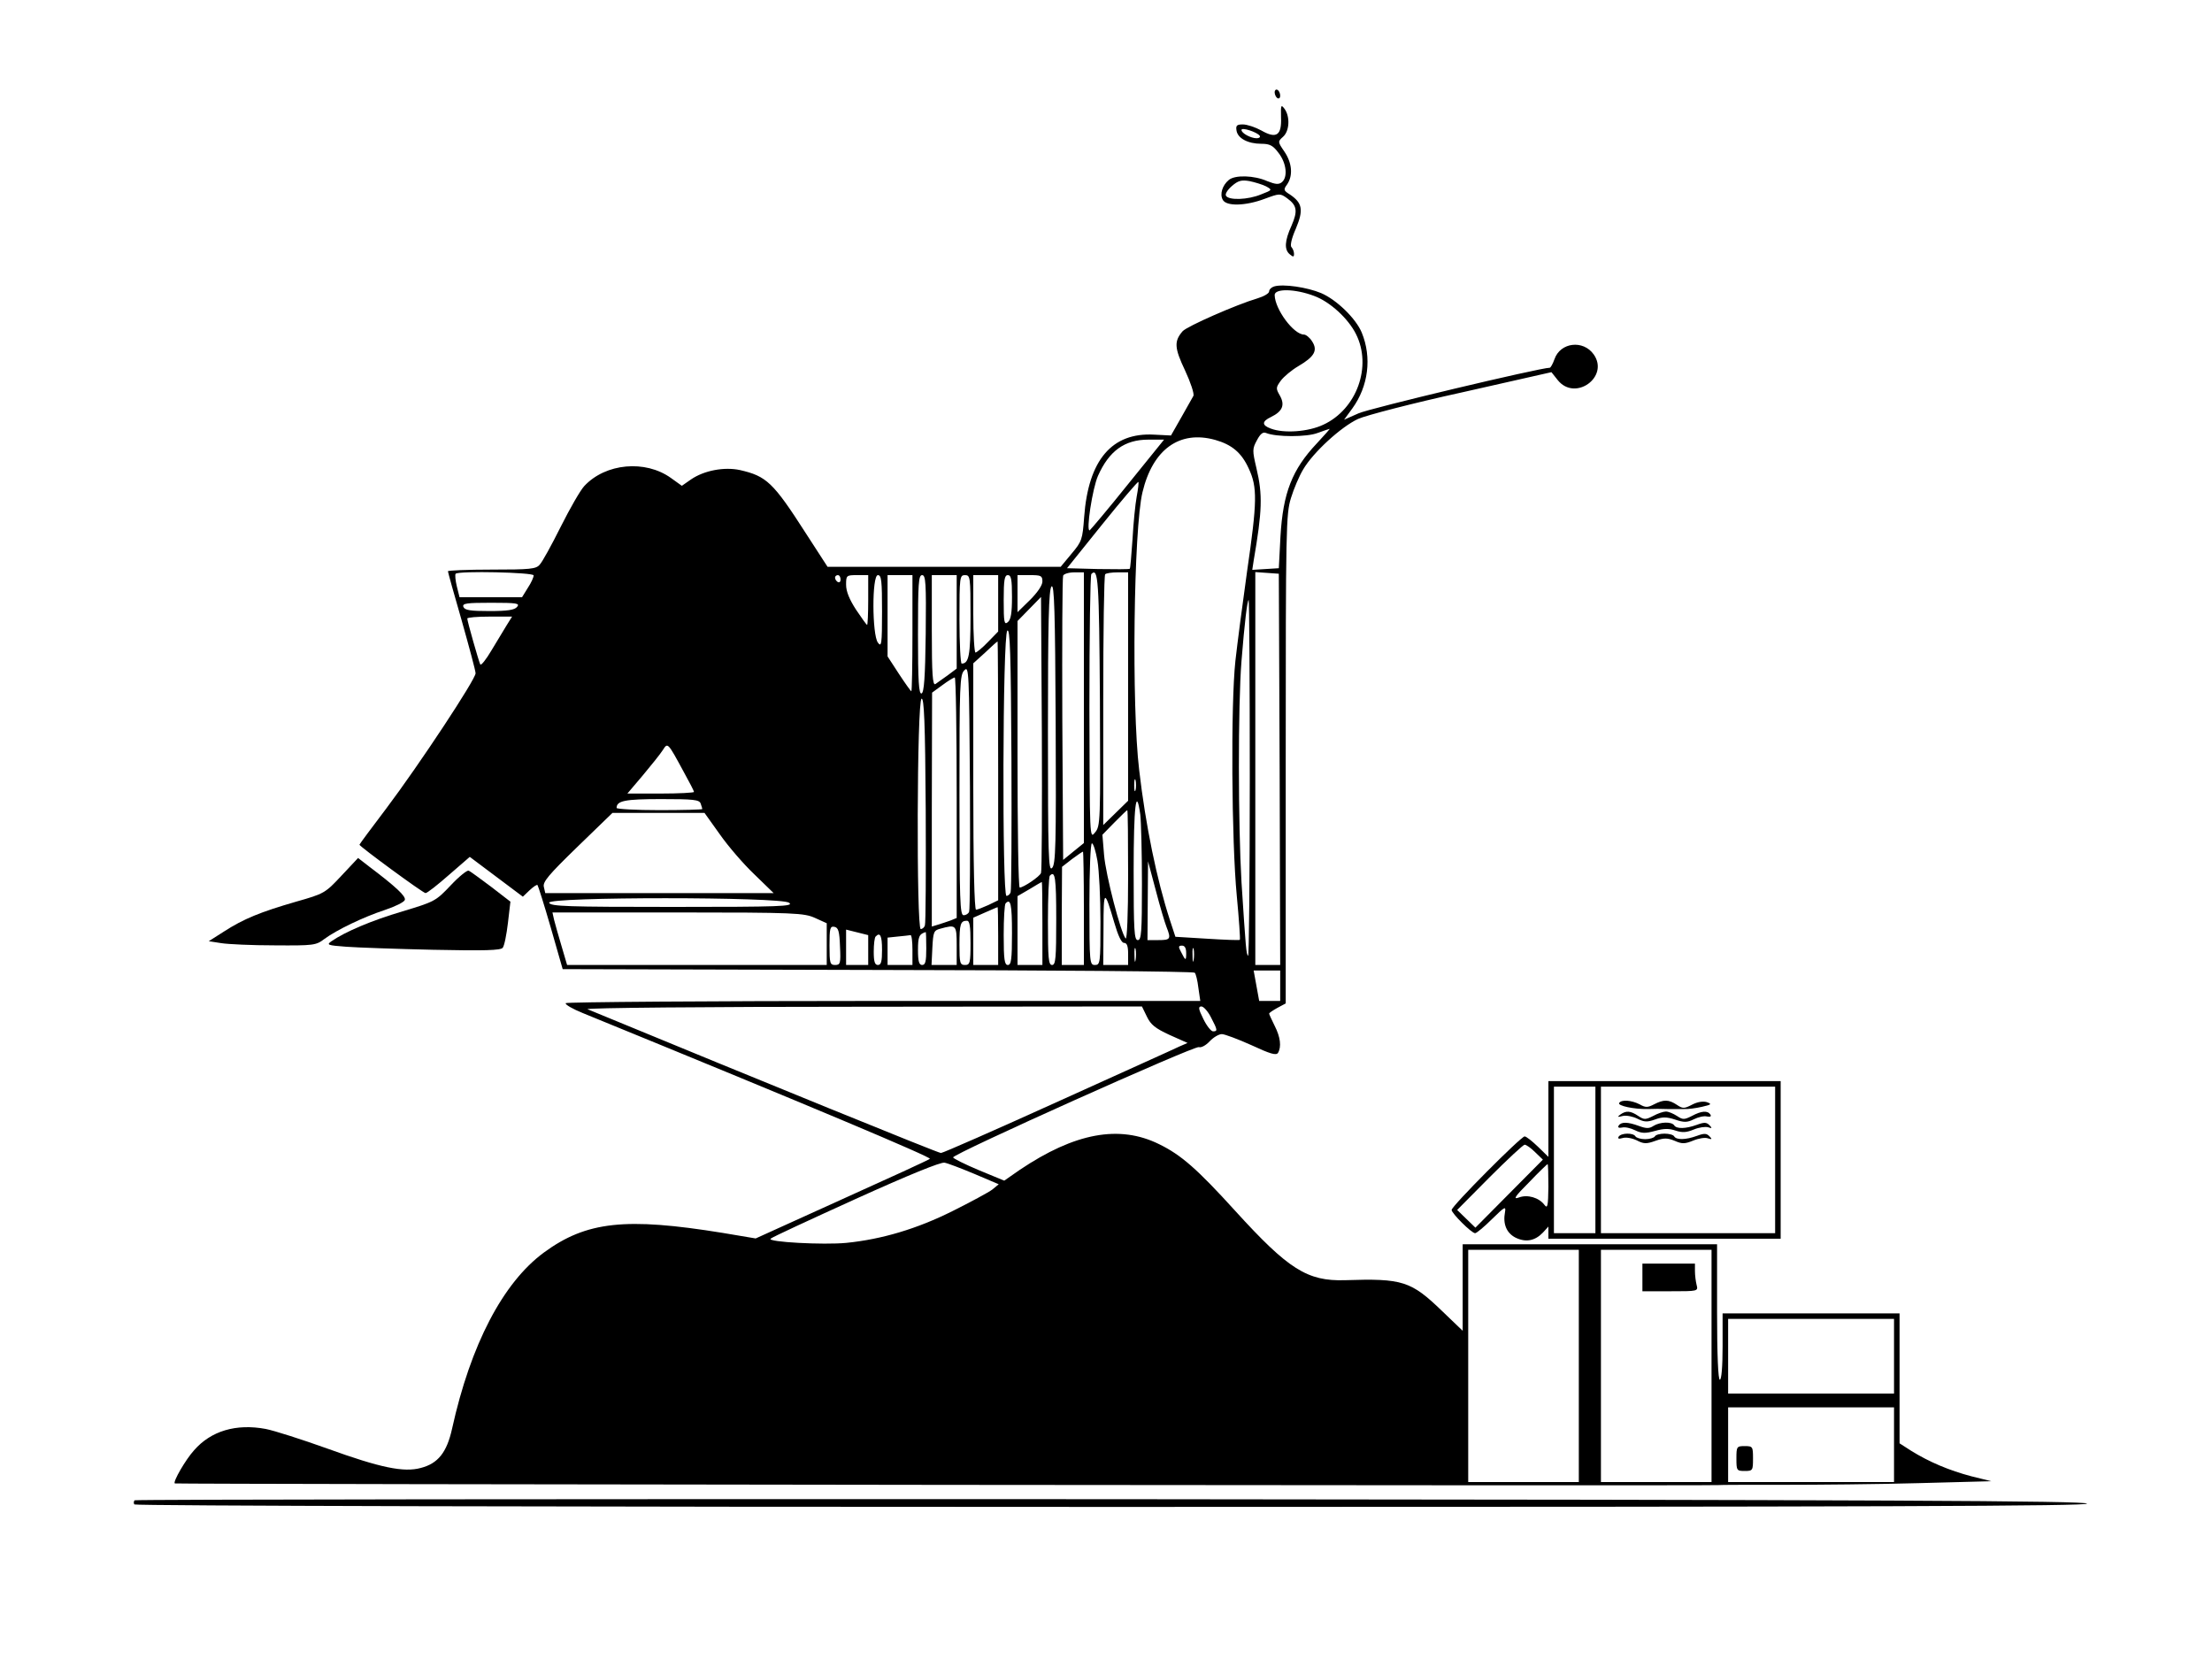<?xml version="1.0" standalone="no"?>
<!DOCTYPE svg PUBLIC "-//W3C//DTD SVG 20010904//EN"
 "http://www.w3.org/TR/2001/REC-SVG-20010904/DTD/svg10.dtd">
<svg version="1.0" xmlns="http://www.w3.org/2000/svg"
 width="800pt" height="600pt" viewBox="0 0 800 600"
 preserveAspectRatio="xMidYMid meet">

<g transform="translate(0,600) scale(0.1,-0.1)"
fill="#000000" stroke="none">
<path d="M4610 5666 c0 -8 5 -18 10 -21 6 -3 10 1 10 9 0 8 -4 18 -10 21 -5 3
-10 -1 -10 -9z"/>
<path d="M4633 5576 c3 -66 -17 -79 -71 -48 -22 12 -52 22 -67 22 -22 0 -26
-4 -23 -22 4 -28 41 -48 90 -48 30 0 42 -6 62 -33 29 -37 34 -88 12 -106 -11
-9 -23 -8 -53 4 -47 21 -117 23 -139 4 -23 -19 -33 -51 -22 -71 12 -25 83 -23
152 3 54 20 56 20 81 2 36 -26 39 -46 16 -99 -25 -55 -27 -87 -6 -104 12 -10
15 -10 15 2 0 8 -4 18 -9 24 -6 5 0 32 16 68 28 67 23 92 -21 122 -24 15 -25
18 -11 37 22 32 18 78 -10 119 -24 35 -24 36 -5 53 24 21 26 73 6 101 -13 17
-14 15 -13 -30z m-77 -67 c3 -5 -2 -9 -11 -9 -21 0 -55 18 -55 30 0 11 57 -8
66 -21z m23 -183 c23 -13 23 -13 -18 -29 -48 -20 -117 -22 -127 -5 -4 6 5 21
21 35 23 20 35 23 64 18 19 -4 46 -12 60 -19z"/>
<path d="M4608 4964 c-10 -3 -18 -11 -18 -18 0 -7 -19 -18 -42 -25 -75 -22
-255 -101 -271 -119 -31 -36 -30 -60 9 -142 20 -43 34 -85 30 -92 -4 -7 -24
-42 -44 -78 l-37 -65 -60 3 c-154 9 -239 -92 -254 -298 -6 -81 -8 -88 -46
-133 l-39 -47 -421 0 -422 0 -79 122 c-118 184 -142 206 -238 228 -56 12 -129
-1 -177 -34 l-33 -23 -39 28 c-93 67 -237 54 -314 -29 -14 -15 -52 -81 -85
-147 -33 -66 -67 -128 -76 -137 -13 -16 -35 -18 -174 -18 -87 0 -158 -3 -158
-6 0 -3 22 -83 50 -179 27 -96 50 -181 50 -190 0 -22 -204 -331 -323 -489 -53
-70 -97 -129 -97 -131 0 -6 230 -175 239 -175 6 0 44 30 85 66 l75 65 96 -72
96 -72 24 23 c14 13 27 22 29 19 2 -2 24 -71 48 -154 l43 -150 1140 -3 c626
-1 1142 -5 1146 -10 4 -4 10 -28 13 -54 l7 -48 -1145 0 c-630 0 -1147 -4
-1150 -8 -3 -5 25 -21 62 -36 827 -338 1261 -521 1255 -527 -4 -4 -148 -70
-319 -147 l-311 -141 -119 20 c-351 57 -493 42 -647 -71 -148 -109 -265 -333
-332 -637 -19 -86 -51 -126 -113 -142 -62 -17 -147 1 -338 70 -92 33 -192 65
-223 71 -107 20 -198 -7 -259 -77 -31 -34 -77 -114 -70 -120 3 -3 5566 -9
5583 -6 6 1 111 1 235 1 124 0 343 2 488 6 l264 7 -73 18 c-79 21 -151 51
-217 92 l-42 27 0 235 0 235 -320 0 -320 0 0 -120 c0 -73 -4 -120 -10 -120 -6
0 -10 88 -10 245 l0 245 -460 0 -460 0 0 -157 0 -156 -74 71 c-113 109 -143
119 -352 112 -136 -4 -204 39 -396 250 -138 152 -196 203 -276 242 -144 71
-305 41 -504 -93 l-56 -39 -92 38 c-50 21 -92 42 -93 46 -3 12 873 405 889
399 8 -3 25 6 39 21 13 14 33 26 44 26 10 0 58 -18 107 -40 67 -31 89 -38 96
-28 13 22 9 57 -12 98 -11 22 -20 42 -20 44 0 3 14 12 30 21 l30 16 0 883 c0
838 1 887 19 945 10 33 30 80 44 103 36 62 138 155 199 183 29 13 198 57 376
96 l323 73 23 -29 c63 -78 187 12 130 93 -38 54 -121 44 -142 -17 -6 -17 -14
-31 -17 -31 -35 0 -653 -147 -692 -165 l-52 -23 30 41 c58 80 71 184 34 274
-21 51 -91 119 -147 143 -50 21 -137 34 -170 24z m144 -34 c58 -21 124 -82
152 -138 59 -117 3 -272 -118 -328 -55 -26 -143 -32 -190 -14 -33 12 -33 26 1
42 41 20 51 43 32 77 -15 26 -15 29 3 54 11 15 40 39 64 53 58 34 71 57 49 90
-8 13 -22 24 -29 24 -37 0 -105 91 -106 143 0 24 73 23 142 -3z m11 -533 c-90
-95 -123 -180 -132 -337 l-6 -115 -48 -3 -48 -3 5 33 c31 181 33 238 10 335
-15 64 -15 70 2 101 12 23 22 31 33 26 37 -15 147 -15 186 0 22 8 42 15 44 15
2 1 -19 -23 -46 -52z m-368 12 c60 -17 95 -46 121 -103 32 -68 31 -119 -6
-374 -16 -114 -35 -259 -42 -322 -17 -156 -14 -652 5 -850 8 -85 13 -157 11
-159 -2 -2 -55 0 -118 4 l-115 7 -20 61 c-47 144 -88 343 -111 542 -28 232
-20 873 12 1005 37 155 134 225 263 189z m-316 -161 c-72 -90 -135 -164 -138
-166 -14 -5 10 152 30 197 40 90 96 131 182 131 l57 0 -131 -162z m32 -44 c-5
-27 -12 -96 -15 -153 -4 -58 -8 -106 -10 -108 -2 -2 -54 -2 -115 -1 l-112 3
127 158 c70 87 129 156 131 154 2 -2 -1 -26 -6 -53z m-2181 -285 c0 -7 -9 -27
-21 -45 l-21 -34 -113 0 -113 0 -10 40 c-5 21 -7 42 -4 45 11 11 282 5 282 -6z
m1990 -478 l0 -490 -37 -30 -38 -31 -3 507 c-1 280 0 514 3 521 2 6 20 12 40
12 l35 0 0 -489z m58 27 c2 -441 2 -456 -18 -479 -19 -24 -19 -23 -20 452 0
262 3 479 7 483 25 25 28 -20 31 -456z m102 49 l0 -413 -45 -44 -45 -44 0 450
c0 248 3 454 7 457 3 4 24 7 45 7 l38 0 0 -413z m548 -299 l2 -708 -45 0 -45
0 0 711 0 710 43 -3 42 -3 3 -707z m-1588 686 c0 -8 -4 -12 -10 -9 -5 3 -10
10 -10 16 0 5 5 9 10 9 6 0 10 -7 10 -16z m100 -74 c0 -49 -2 -90 -4 -90 -2 0
-20 25 -40 55 -24 37 -36 66 -36 90 0 34 1 35 40 35 l40 0 0 -90z m50 -42 c0
-118 -2 -130 -15 -112 -21 28 -22 244 0 244 13 0 15 -21 15 -132z m110 -78 c0
-115 -2 -210 -4 -210 -2 0 -22 28 -45 63 l-41 63 0 147 0 147 45 0 45 0 0
-210z m48 -2 c-2 -158 -6 -212 -15 -216 -10 -3 -13 44 -13 212 0 187 2 216 15
216 13 0 15 -28 13 -212z m112 43 l0 -169 -32 -24 c-18 -13 -39 -28 -45 -32
-10 -6 -13 36 -13 193 l0 201 45 0 45 0 0 -169z m50 21 c0 -142 -6 -172 -32
-172 -4 0 -8 72 -8 160 0 153 1 160 20 160 19 0 20 -7 20 -148z m100 46 l0
-102 -37 -38 c-20 -21 -41 -38 -45 -38 -4 0 -8 63 -8 140 l0 140 45 0 45 0 0
-102z m50 23 c0 -58 -4 -82 -15 -91 -13 -11 -15 -1 -15 79 0 74 3 91 15 91 12
0 15 -15 15 -79z m110 56 c0 -14 -18 -40 -45 -67 l-45 -44 0 67 0 67 45 0 c40
0 45 -2 45 -23z m35 -1036 c-13 -14 -15 40 -15 495 0 395 3 513 13 523 10 10
13 -90 15 -496 2 -441 0 -509 -13 -522z m-40 -18 c-4 -13 -64 -53 -77 -53 -5
0 -8 217 -8 482 l0 482 43 44 42 43 3 -493 c1 -271 0 -499 -3 -505z m755 340
c0 -355 -3 -644 -6 -640 -7 7 -8 22 -24 267 -12 207 -13 636 0 799 11 138 21
221 26 221 2 0 4 -291 4 -647z m-2650 622 c-9 -11 -34 -15 -100 -15 -69 0 -89
3 -94 15 -5 13 11 15 101 15 93 0 104 -2 93 -15z m-38 -67 c-11 -18 -36 -59
-55 -91 -19 -32 -37 -55 -40 -50 -5 9 -47 156 -47 166 0 4 36 7 81 7 l81 0
-20 -32z m1823 -965 c-2 -7 -9 -13 -15 -13 -16 0 -14 942 3 959 10 10 13 -83
15 -461 1 -260 0 -479 -3 -485z m-45 439 l0 -468 -35 -17 c-20 -9 -40 -17 -45
-17 -6 0 -10 166 -10 445 l0 446 43 39 c23 22 43 40 45 40 1 0 2 -211 2 -468z
m-105 -509 c-2 -7 -11 -13 -20 -13 -13 0 -15 51 -15 434 0 401 1 436 18 452
16 17 17 -3 20 -422 1 -241 0 -445 -3 -451z m-45 412 l0 -435 -22 -9 c-13 -5
-33 -11 -45 -15 l-23 -7 0 423 1 423 37 27 c20 15 40 27 45 28 4 0 7 -196 7
-435z m-115 -462 c-2 -7 -9 -13 -15 -13 -16 0 -14 827 3 833 9 3 13 -83 15
-402 1 -223 0 -412 -3 -418z m-872 555 c20 -36 37 -69 37 -72 0 -3 -54 -6
-121 -6 l-120 0 56 66 c31 37 63 77 72 91 18 28 17 30 76 -79z m1634 -65 c-3
-10 -5 -2 -5 17 0 19 2 27 5 18 2 -10 2 -26 0 -35z m-1573 -49 c3 -9 6 -18 6
-20 0 -2 -70 -4 -155 -4 -85 0 -155 4 -155 8 0 26 30 32 161 32 116 0 138 -2
143 -16z m1590 -40 c3 -26 6 -138 6 -250 0 -175 -2 -204 -15 -204 -13 0 -15
34 -15 250 0 234 9 311 24 204z m-44 -221 c0 -141 -4 -233 -9 -227 -17 18 -72
229 -78 302 l-6 73 44 45 c24 24 44 44 46 44 2 0 3 -107 3 -237z m-1477 150
c30 -43 86 -108 125 -145 l70 -68 -413 0 -413 0 -5 22 c-5 18 16 43 121 145
l127 123 167 0 166 0 55 -77z m1366 -96 c6 -35 11 -134 11 -220 0 -150 -1
-157 -20 -157 -19 0 -20 7 -20 220 0 123 4 220 9 220 5 0 14 -28 20 -63z m-49
-172 l0 -205 -40 0 -40 0 0 178 1 177 36 28 c20 15 38 27 40 27 1 0 3 -92 3
-205z m299 -68 c17 -43 14 -47 -29 -47 l-40 0 1 143 1 142 28 -105 c15 -58 33
-118 39 -133z m-399 28 c0 -140 -2 -165 -15 -165 -13 0 -15 24 -15 158 0 87 3
162 7 165 19 20 23 -7 23 -158z m-50 -15 l0 -150 -45 0 -45 0 0 124 0 125 43
25 c23 14 43 26 45 26 1 0 2 -67 2 -150z m260 3 c14 -48 26 -73 35 -73 11 0
15 -12 15 -40 l0 -40 -45 0 -45 0 1 133 c0 142 3 143 39 20z m-1176 72 c18
-13 -31 -15 -421 -15 -383 0 -442 2 -447 15 -8 22 839 22 868 0z m806 -110 c0
-96 -3 -115 -15 -115 -12 0 -15 19 -15 108 0 60 3 112 7 115 18 19 23 -3 23
-108z m-50 -10 l0 -105 -45 0 -45 0 0 85 0 86 43 19 c23 10 43 19 45 19 1 1 2
-46 2 -104z m-662 65 l42 -19 0 -76 0 -75 -470 0 -469 0 -20 68 c-11 37 -23
79 -27 95 l-6 27 453 0 c427 0 457 -2 497 -20z m562 -90 c0 -73 -2 -80 -20
-80 -18 0 -20 7 -20 73 0 76 4 87 27 87 10 0 13 -20 13 -80z m-472 -13 c3 -62
1 -67 -18 -67 -18 0 -20 6 -20 71 0 62 2 70 18 67 14 -3 18 -16 20 -71z m422
3 l0 -70 -45 0 -46 0 3 62 c3 57 5 63 28 69 58 16 60 15 60 -61z m-320 -16 l0
-54 -40 0 -40 0 0 64 0 64 40 -10 40 -10 0 -54z m210 6 c0 -47 -3 -60 -15 -60
-11 0 -15 13 -15 54 0 48 4 58 28 65 1 1 2 -26 2 -59z m-160 -5 c0 -42 -3 -55
-15 -55 -11 0 -15 12 -15 48 0 27 3 52 7 55 16 17 23 3 23 -48z m110 0 l0 -55
-45 0 -45 0 0 49 0 50 38 4 c20 2 40 4 45 5 4 1 7 -23 7 -53z m807 -37 c-2
-13 -4 -5 -4 17 -1 22 1 32 4 23 2 -10 2 -28 0 -40z m183 25 c0 -29 -2 -29
-19 5 -10 18 -9 22 4 22 10 0 15 -9 15 -27z m27 -25 c-2 -13 -4 -5 -4 17 -1
22 1 32 4 23 2 -10 2 -28 0 -40z m313 -93 l0 -55 -38 0 -38 0 -10 55 -10 55
48 0 48 0 0 -55z m-482 -112 c14 -29 30 -42 82 -66 l65 -29 -30 -13 c-16 -8
-214 -97 -439 -199 -225 -102 -416 -186 -423 -186 -10 0 -641 257 -1278 520
-11 5 436 9 993 9 l1012 1 18 -37z m232 -3 c24 -46 24 -50 7 -50 -7 0 -23 20
-35 45 -18 36 -19 45 -7 45 8 0 24 -18 35 -40z m-855 -566 l87 -37 -23 -19
c-13 -10 -78 -45 -144 -78 -128 -64 -255 -102 -384 -115 -83 -8 -287 3 -274
15 4 5 143 69 308 144 192 87 308 134 321 131 12 -2 61 -21 109 -41z m2185
-694 l0 -420 -200 0 -200 0 0 420 0 420 200 0 200 0 0 -420z m480 0 l0 -420
-200 0 -200 0 0 420 0 420 200 0 200 0 0 -420z m660 35 l0 -135 -300 0 -300 0
0 135 0 135 300 0 300 0 0 -135z m0 -320 l0 -135 -300 0 -300 0 0 135 0 135
300 0 300 0 0 -135z"/>
<path d="M5940 1380 l0 -50 101 0 c100 0 101 0 95 23 -3 12 -6 34 -6 50 l0 27
-95 0 -95 0 0 -50z"/>
<path d="M6280 725 c0 -43 1 -45 30 -45 29 0 30 2 30 45 0 43 -1 45 -30 45
-29 0 -30 -2 -30 -45z"/>
<path d="M1235 2833 c-59 -63 -62 -65 -164 -94 -128 -37 -190 -62 -261 -108
l-55 -35 45 -7 c25 -4 112 -8 193 -8 141 -1 150 0 180 23 45 33 140 79 219
105 36 12 69 28 72 36 5 13 -31 47 -129 121 l-40 31 -60 -64z"/>
<path d="M1630 2798 c-54 -57 -58 -59 -174 -94 -112 -33 -208 -74 -257 -108
-19 -13 -15 -15 53 -20 40 -3 182 -8 314 -11 188 -4 244 -2 252 7 6 7 14 48
19 90 l9 77 -70 54 c-39 29 -75 56 -81 58 -5 3 -35 -21 -65 -53z"/>
<path d="M5600 1953 l0 -137 -38 37 c-21 20 -42 37 -48 37 -13 0 -264 -252
-264 -266 0 -12 72 -84 85 -84 5 0 33 23 61 51 46 45 51 48 47 25 -8 -42 5
-75 38 -92 37 -18 70 -12 99 18 l20 22 0 -22 0 -22 420 0 420 0 0 285 0 285
-420 0 -420 0 0 -137z m170 -148 l0 -265 -75 0 -75 0 0 265 0 265 75 0 75 0 0
-265z m650 0 l0 -265 -315 0 -315 0 0 265 0 265 315 0 315 0 0 -265z m-868 28
l28 -27 -122 -123 -122 -123 -33 32 -33 32 117 118 c65 65 122 118 127 118 6
0 23 -12 38 -27z m48 -125 c-1 -70 -3 -80 -14 -66 -20 27 -62 39 -93 27 -22
-8 -14 4 37 55 35 37 66 66 67 66 2 0 3 -37 3 -82z"/>
<path d="M5856 2011 c-7 -10 53 -23 104 -22 19 1 51 1 70 0 19 0 46 0 60 0 14
-1 43 3 65 8 35 8 37 10 18 17 -14 4 -34 1 -53 -9 -29 -15 -34 -15 -55 -1 -30
20 -48 20 -83 2 -23 -12 -31 -12 -52 0 -29 15 -66 18 -74 5z"/>
<path d="M5860 1969 c-12 -9 -10 -10 9 -5 13 3 37 -2 53 -10 24 -12 35 -13 63
-3 27 10 42 10 73 0 32 -11 44 -11 68 1 16 8 37 13 48 10 11 -2 16 0 12 7 -10
15 -32 14 -67 -5 -28 -14 -33 -14 -54 0 -14 9 -31 16 -40 16 -9 0 -30 -7 -46
-16 -28 -14 -33 -14 -54 0 -28 19 -44 20 -65 5z"/>
<path d="M5854 1929 c-4 -7 1 -9 12 -7 11 3 32 -2 48 -10 23 -11 36 -12 72 -2
32 9 51 9 74 1 25 -8 39 -7 66 4 19 8 42 11 52 8 14 -5 15 -3 4 8 -10 10 -18
11 -45 1 -41 -15 -74 -15 -82 -2 -9 14 -51 13 -75 -2 -15 -10 -26 -10 -53 0
-41 15 -64 15 -73 1z"/>
<path d="M5854 1889 c-4 -7 0 -9 14 -5 12 4 34 0 51 -8 25 -13 35 -14 68 -2
31 11 43 11 70 0 27 -12 37 -11 67 1 19 8 43 12 53 8 15 -5 16 -3 5 8 -10 10
-18 11 -45 1 -41 -15 -74 -15 -82 -2 -3 6 -19 10 -35 10 -16 0 -32 -4 -35 -10
-3 -5 -19 -10 -35 -10 -16 0 -32 5 -35 10 -8 14 -52 13 -61 -1z"/>
<path d="M487 574 c-4 -4 -4 -11 -1 -15 3 -5 1574 -9 3535 -9 2820 0 3530 3
3527 12 -4 10 -720 14 -3530 16 -1938 1 -3528 -1 -3531 -4z"/>
</g>
</svg>
